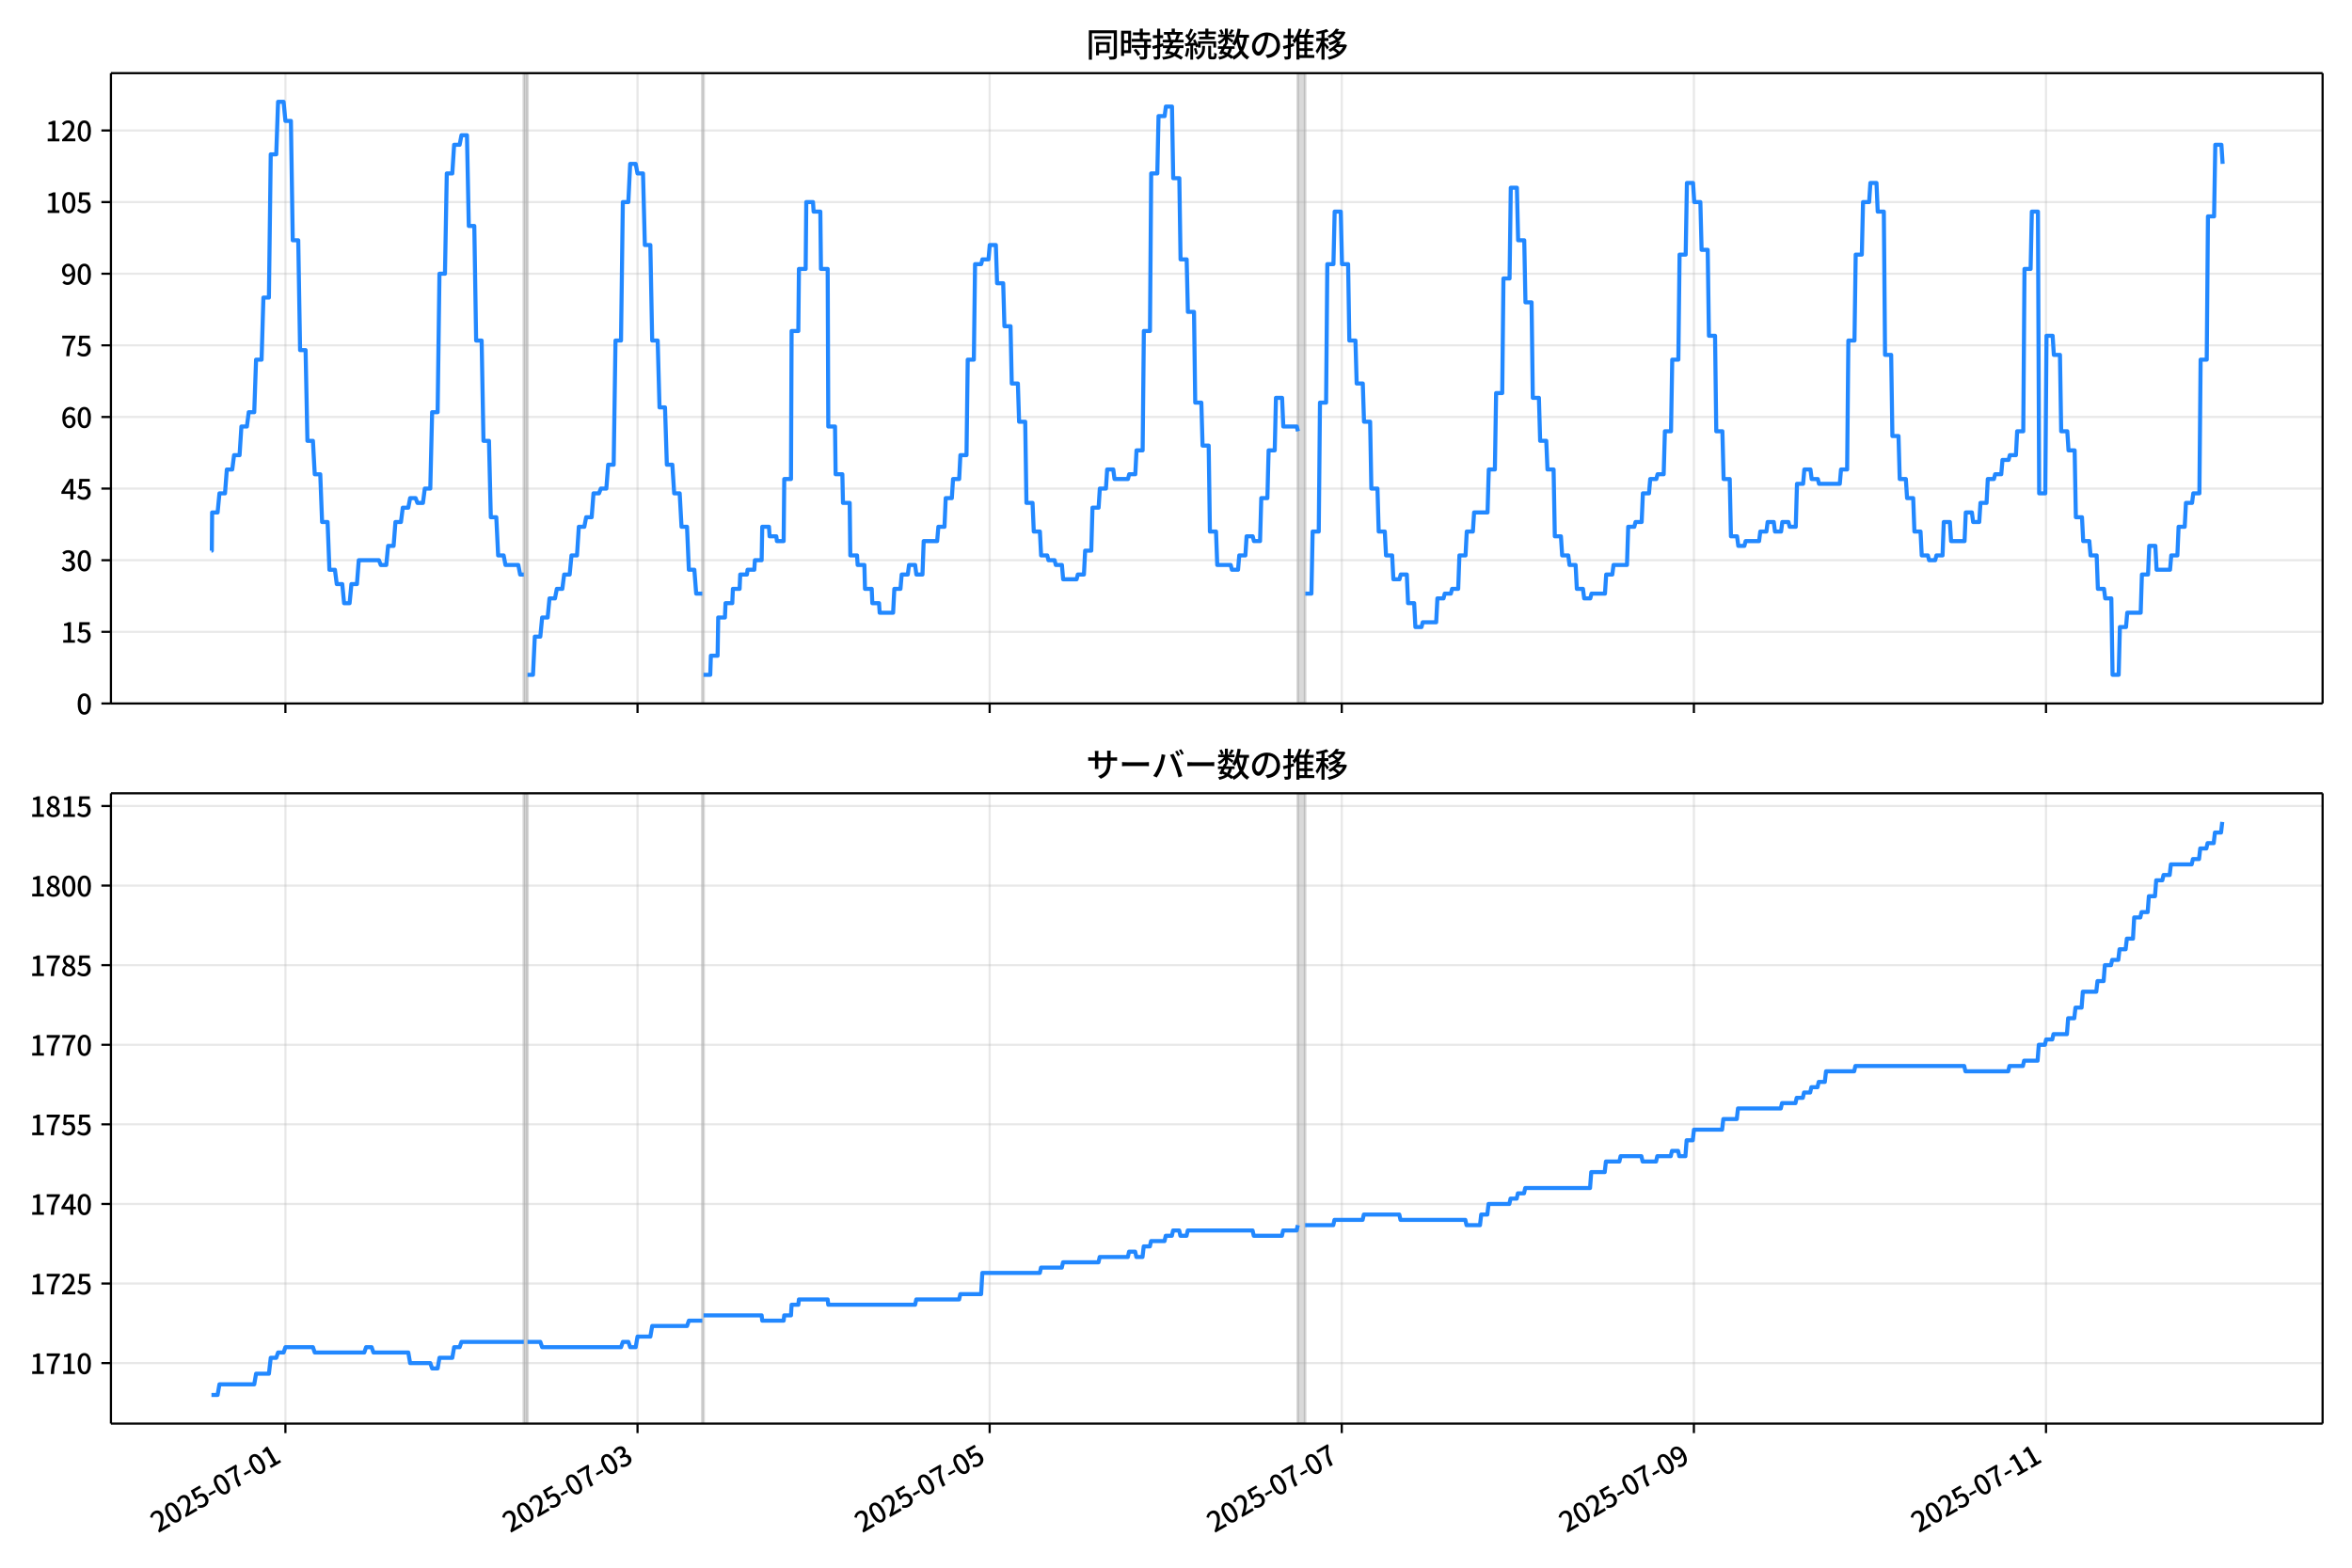 <!DOCTYPE svg  PUBLIC '-//W3C//DTD SVG 1.1//EN'  'http://www.w3.org/Graphics/SVG/1.1/DTD/svg11.dtd'>
<svg version="1.1" viewBox="0 0 864 576" xmlns="http://www.w3.org/2000/svg" xmlns:xlink="http://www.w3.org/1999/xlink">
 <defs>
  <style type="text/css">*{stroke-linejoin: round; stroke-linecap: butt}</style>
 </defs>
 <g id="aa">
  <g id="ab">
   <path d="m0 576h864v-576h-864z" fill="#fff"/>
  </g>
  <g id="ac">
   <g id="ad">
    <path d="m40.75 258.47h812.45v-231.59h-812.45z" fill="#fff"/>
   </g>
   <g id="ae">
    <path d="m192.43 258.47h1.347v-231.59h-1.347z" clip-path="url(#b)" fill="#808080" opacity=".3" stroke="#808080"/>
   </g>
   <g id="af">
    <path d="m258 258.47h.449v-231.59h-.449z" clip-path="url(#b)" fill="#808080" opacity=".3" stroke="#808080"/>
   </g>
   <g id="ag">
    <path d="m476.73 258.47h2.695v-231.59h-2.695z" clip-path="url(#b)" fill="#808080" opacity=".3" stroke="#808080"/>
   </g>
   <g id="ah">
    <g id="ai">
     <g id="aj">
      <path d="m104.85 258.47v-231.59" clip-path="url(#b)" fill="none" stroke="#b0b0b0" stroke-linecap="square" stroke-opacity=".3" stroke-width=".8"/>
     </g>
     <g id="ak">
      <defs>
       <path id="i" d="m0 0v3.5" stroke="#000" stroke-width=".8"/>
      </defs>
      <use x="104.845" y="258.468" stroke="#000000" stroke-width=".8" xlink:href="#i"/>
     </g>
    </g>
    <g id="al">
     <g id="am">
      <path d="m234.2 258.47v-231.59" clip-path="url(#b)" fill="none" stroke="#b0b0b0" stroke-linecap="square" stroke-opacity=".3" stroke-width=".8"/>
     </g>
     <g id="an">
      <use x="234.195" y="258.468" stroke="#000000" stroke-width=".8" xlink:href="#i"/>
     </g>
    </g>
    <g id="ao">
     <g id="ap">
      <path d="m363.55 258.47v-231.59" clip-path="url(#b)" fill="none" stroke="#b0b0b0" stroke-linecap="square" stroke-opacity=".3" stroke-width=".8"/>
     </g>
     <g id="aq">
      <use x="363.545" y="258.468" stroke="#000000" stroke-width=".8" xlink:href="#i"/>
     </g>
    </g>
    <g id="ar">
     <g id="as">
      <path d="m492.9 258.47v-231.59" clip-path="url(#b)" fill="none" stroke="#b0b0b0" stroke-linecap="square" stroke-opacity=".3" stroke-width=".8"/>
     </g>
     <g id="at">
      <use x="492.895" y="258.468" stroke="#000000" stroke-width=".8" xlink:href="#i"/>
     </g>
    </g>
    <g id="au">
     <g id="av">
      <path d="m622.25 258.47v-231.59" clip-path="url(#b)" fill="none" stroke="#b0b0b0" stroke-linecap="square" stroke-opacity=".3" stroke-width=".8"/>
     </g>
     <g id="aw">
      <use x="622.245" y="258.468" stroke="#000000" stroke-width=".8" xlink:href="#i"/>
     </g>
    </g>
    <g id="ax">
     <g id="ay">
      <path d="m751.6 258.47v-231.59" clip-path="url(#b)" fill="none" stroke="#b0b0b0" stroke-linecap="square" stroke-opacity=".3" stroke-width=".8"/>
     </g>
     <g id="az">
      <use x="751.595" y="258.468" stroke="#000000" stroke-width=".8" xlink:href="#i"/>
     </g>
    </g>
   </g>
   <g id="ba">
    <g id="bb">
     <g id="bc">
      <path d="m40.75 258.47h812.45" clip-path="url(#b)" fill="none" stroke="#b0b0b0" stroke-linecap="square" stroke-opacity=".3" stroke-width=".8"/>
     </g>
     <g id="bd">
      <defs>
       <path id="d" d="m0 0h-3.5" stroke="#000" stroke-width=".8"/>
      </defs>
      <use x="40.75" y="258.468" stroke="#000000" stroke-width=".8" xlink:href="#d"/>
     </g>
     <g id="be">
      <!-- 0 -->
      <g transform="translate(28.05 262.45) scale(.1 -.1)">
       <defs>
        <path id="a" transform="scale(.016)" d="m1830-90q-460 0-806 275-346 276-535 823-188 547-188 1366 0 820 188 1357 189 538 535 803 346 266 806 266 461 0 800-269 340-269 528-803 189-534 189-1354 0-819-189-1366-188-547-528-823-339-275-800-275zm0 589q237 0 422 185 186 186 288 599 103 413 103 1091 0 679-103 1082-102 403-288 582-185 180-422 180-236 0-422-180-186-179-292-582-105-403-105-1082 0-678 105-1091 106-413 292-599 186-185 422-185z"/>
       </defs>
       <use xlink:href="#a"/>
      </g>
     </g>
    </g>
    <g id="bf">
     <g id="bg">
      <path d="m40.75 232.15h812.45" clip-path="url(#b)" fill="none" stroke="#b0b0b0" stroke-linecap="square" stroke-opacity=".3" stroke-width=".8"/>
     </g>
     <g id="bh">
      <use x="40.75" y="232.151" stroke="#000000" stroke-width=".8" xlink:href="#d"/>
     </g>
     <g id="bi">
      <!-- 15 -->
      <g transform="translate(22.35 236.14) scale(.1 -.1)">
       <defs>
        <path id="f" transform="scale(.016)" d="m544 0v608h1037v3277h-845v467q333 58 579 147 247 90 451 218h557v-4109h915v-608h-2694z"/>
        <path id="e" transform="scale(.016)" d="m1715-90q-365 0-653 90t-506 237q-217 147-383 307l352 480q134-134 294-246t361-183q202-70 452-70 262 0 473 118 212 119 333 346 122 227 122 541 0 460-247 716-246 256-649 256-224 0-384-64t-365-198l-365 237 141 2240h2387v-627h-1747l-109-1204q154 77 307 118 154 42 340 42 397 0 723-160t518-490q192-329 192-847 0-519-224-887t-586-560q-361-192-777-192z"/>
       </defs>
       <use xlink:href="#f"/>
       <use transform="translate(57)" xlink:href="#e"/>
      </g>
     </g>
    </g>
    <g id="bj">
     <g id="bk">
      <path d="m40.75 205.83h812.45" clip-path="url(#b)" fill="none" stroke="#b0b0b0" stroke-linecap="square" stroke-opacity=".3" stroke-width=".8"/>
     </g>
     <g id="bl">
      <use x="40.75" y="205.834" stroke="#000000" stroke-width=".8" xlink:href="#d"/>
     </g>
     <g id="bm">
      <!-- 30 -->
      <g transform="translate(22.35 209.82) scale(.1 -.1)">
       <defs>
        <path id="q" transform="scale(.016)" d="m1715-90q-371 0-656 90t-503 240q-217 150-377 323l359 474q211-205 479-359 269-153 634-153 269 0 467 92 199 93 311 266t112 423q0 256-125 451t-429 300q-304 106-835 106v551q467 0 732 105 266 106 384 291 119 186 119 423 0 307-192 489-192 183-531 183-269 0-503-119-233-118-438-316l-384 460q282 256 614 413 333 157 737 157 422 0 748-144 327-144 512-413 186-269 186-659 0-403-221-685-221-281-592-422v-26q269-70 490-227t349-400 128-557q0-422-215-726-214-304-573-468-358-163-787-163z"/>
       </defs>
       <use xlink:href="#q"/>
       <use transform="translate(57)" xlink:href="#a"/>
      </g>
     </g>
    </g>
    <g id="bn">
     <g id="bo">
      <path d="m40.75 179.52h812.45" clip-path="url(#b)" fill="none" stroke="#b0b0b0" stroke-linecap="square" stroke-opacity=".3" stroke-width=".8"/>
     </g>
     <g id="bp">
      <use x="40.75" y="179.517" stroke="#000000" stroke-width=".8" xlink:href="#d"/>
     </g>
     <g id="bq">
      <!-- 45 -->
      <g transform="translate(22.35 183.5) scale(.1 -.1)">
       <defs>
        <path id="p" transform="scale(.016)" d="m2170 0v3072q0 192 12 457 13 266 20 458h-26q-90-179-183-365-92-185-195-364l-921-1415h2579v-576h-3328v493l1875 2957h858v-4717h-691z"/>
       </defs>
       <use xlink:href="#p"/>
       <use transform="translate(57)" xlink:href="#e"/>
      </g>
     </g>
    </g>
    <g id="br">
     <g id="bs">
      <path d="m40.75 153.2h812.45" clip-path="url(#b)" fill="none" stroke="#b0b0b0" stroke-linecap="square" stroke-opacity=".3" stroke-width=".8"/>
     </g>
     <g id="bt">
      <use x="40.75" y="153.201" stroke="#000000" stroke-width=".8" xlink:href="#d"/>
     </g>
     <g id="bu">
      <!-- 60 -->
      <g transform="translate(22.35 157.19) scale(.1 -.1)">
       <defs>
        <path id="x" transform="scale(.016)" d="m1971-90q-339 0-634 144-294 144-518 435-224 292-352 733-128 442-128 1044 0 678 147 1161 148 483 397 784 250 301 570 445t665 144q397 0 688-147 292-147 490-359l-403-448q-128 154-327 253-198 99-409 99-307 0-567-182-259-182-413-605-153-422-153-1145 0-608 115-1002t326-589q212-195 493-195 212 0 375 121 163 122 259 343t96 522q0 300-90 511-89 212-259 320-169 109-419 109-211 0-451-134t-458-461l-25 538q134 192 313 323t374 201q196 71 375 71 397 0 694-163 298-163 467-490 170-326 170-825 0-468-195-817-195-348-512-544-317-195-701-195z"/>
       </defs>
       <use xlink:href="#x"/>
       <use transform="translate(57)" xlink:href="#a"/>
      </g>
     </g>
    </g>
    <g id="bv">
     <g id="bw">
      <path d="m40.75 126.88h812.45" clip-path="url(#b)" fill="none" stroke="#b0b0b0" stroke-linecap="square" stroke-opacity=".3" stroke-width=".8"/>
     </g>
     <g id="bx">
      <use x="40.75" y="126.884" stroke="#000000" stroke-width=".8" xlink:href="#d"/>
     </g>
     <g id="by">
      <!-- 75 -->
      <g transform="translate(22.35 130.87) scale(.1 -.1)">
       <defs>
        <path id="g" transform="scale(.016)" d="m1235 0q32 646 109 1187t224 1024 384 941 576 938h-2208v627h3027v-455q-409-512-665-989-256-476-397-969t-205-1053-90-1251h-755z"/>
       </defs>
       <use xlink:href="#g"/>
       <use transform="translate(57)" xlink:href="#e"/>
      </g>
     </g>
    </g>
    <g id="bz">
     <g id="ca">
      <path d="m40.75 100.57h812.45" clip-path="url(#b)" fill="none" stroke="#b0b0b0" stroke-linecap="square" stroke-opacity=".3" stroke-width=".8"/>
     </g>
     <g id="cb">
      <use x="40.75" y="100.567" stroke="#000000" stroke-width=".8" xlink:href="#d"/>
     </g>
     <g id="cc">
      <!-- 90 -->
      <g transform="translate(22.35 104.55) scale(.1 -.1)">
       <defs>
        <path id="o" transform="scale(.016)" d="m1562-90q-410 0-708 150-297 151-502 356l403 461q141-160 346-256t422-96q224 0 425 102 202 103 352 333 151 230 237 614 87 384 87 941 0 589-115 970t-323 563-496 182q-205 0-372-118-166-118-262-336t-96-525q0-301 86-512 87-211 259-323 173-112 417-112 224 0 460 141 237 141 448 461l32-544q-134-180-313-314t-371-208-384-74q-391 0-689 166-297 167-467 496-169 330-169 823 0 467 195 816t515 541 698 192q339 0 636-138 298-137 519-419 221-281 349-710t128-1018q0-691-141-1187t-391-807q-249-310-563-461-313-150-652-150z"/>
       </defs>
       <use xlink:href="#o"/>
       <use transform="translate(57)" xlink:href="#a"/>
      </g>
     </g>
    </g>
    <g id="cd">
     <g id="ce">
      <path d="m40.75 74.25h812.45" clip-path="url(#b)" fill="none" stroke="#b0b0b0" stroke-linecap="square" stroke-opacity=".3" stroke-width=".8"/>
     </g>
     <g id="cf">
      <use x="40.75" y="74.25" stroke="#000000" stroke-width=".8" xlink:href="#d"/>
     </g>
     <g id="cg">
      <!-- 105 -->
      <g transform="translate(16.65 78.235) scale(.1 -.1)">
       <use xlink:href="#f"/>
       <use transform="translate(57)" xlink:href="#a"/>
       <use transform="translate(114)" xlink:href="#e"/>
      </g>
     </g>
    </g>
    <g id="ch">
     <g id="ci">
      <path d="m40.75 47.933h812.45" clip-path="url(#b)" fill="none" stroke="#b0b0b0" stroke-linecap="square" stroke-opacity=".3" stroke-width=".8"/>
     </g>
     <g id="cj">
      <use x="40.75" y="47.933" stroke="#000000" stroke-width=".8" xlink:href="#d"/>
     </g>
     <g id="ck">
      <!-- 120 -->
      <g transform="translate(16.65 51.919) scale(.1 -.1)">
       <defs>
        <path id="h" transform="scale(.016)" d="m282 0v429q697 621 1164 1136 468 515 701 956 234 442 234 826 0 256-87 451-86 196-262 301-176 106-445 106-275 0-506-151-230-150-422-368l-416 410q301 333 637 518 336 186 803 186 429 0 749-176t496-493 176-745q0-455-224-919t-615-935q-390-470-889-950 186 20 394 36t374 16h1184v-634h-3046z"/>
       </defs>
       <use xlink:href="#f"/>
       <use transform="translate(57)" xlink:href="#h"/>
       <use transform="translate(114)" xlink:href="#a"/>
      </g>
     </g>
    </g>
   </g>
   <g id="cl">
    <path d="m77.68 202.33h.128l.113-14.036h2.013l.676-7.018h2.041l.675-8.772h1.982l.674-5.263h2.021l.674-10.527h2.021l.674-5.263h2.021l.674-19.299h2.021l.674-22.808h2.021l.674-52.634h2.021l.674-19.299h2.021l.674 7.018h2.021l.674 43.861h2.021l.674 40.352h2.021l.674 33.335h2.021l.674 12.281h2.021l.674 17.545h2.021l.674 17.545h2.021l.674 5.263h2.021l.674 7.018h2.021l.674-7.018h2.021l.674-8.772h7.411l.674 1.754h2.021l.674-7.018h2.021l.674-8.772h2.021l.674-5.263h2.021l.674-3.509h2.021l.674 1.754h2.021l.674-5.263h2.021l.674-28.071h2.021l.674-50.879h2.021l.674-36.844h2.021l.674-10.527h2.021l.674-3.509h2.021l.674 33.335h2.021l.674 42.107h2.021l.674 36.844h2.021l.674 28.071h2.021l.674 14.036h2.021l.674 3.509h4.716l.674 3.509h1.347m1.347 36.844h2.021l.674-14.036h2.021l.674-7.018h2.021l.674-7.018h2.021l.674-3.509h2.021l.674-5.263h2.021l.674-7.018h2.021l.674-10.527h2.021l.674-3.509h2.021l.674-8.772h2.021l.674-1.754h2.021l.674-8.772h2.021l.674-45.616h2.021l.674-50.879h2.021l.674-14.036h2.021l.674 3.509h2.021l.674 26.317h2.021l.674 35.089h2.021l.674 24.562h2.021l.674 21.053h2.021l.674 10.527h2.021l.674 12.281h2.021l.674 15.79h2.021l.674 8.772h2.246m.449 29.826h2.47l.225-7.018h2.47l.225-14.036h2.47l.225-5.263h2.47l.225-5.263h2.47l.225-5.263h2.47l.225-1.754h2.47l.225-3.509h2.47l.225-12.281h2.47l.225 3.509h2.47l.225 1.754h2.47l.225-22.808h2.47l.225-54.388h2.47l.225-22.808h2.47l.225-24.562h2.47l.225 3.509h2.47l.225 21.053h2.47l.225 57.897h2.47l.225 17.545h2.47l.225 10.527h2.47l.225 19.299h2.47l.225 3.509h2.47l.225 8.772h2.47l.225 5.263h2.47l.225 3.509h4.941l.449-8.772h2.246l.449-5.263h2.246l.449-3.509h2.246l.449 3.509h2.246l.449-12.281h4.941l.449-5.263h2.246l.449-10.527h2.246l.449-7.018h2.246l.449-8.772h2.246l.449-35.089h2.246l.449-35.089h2.246l.449-1.754h2.246l.449-5.263h2.246l.449 14.036h2.246l.449 15.79h2.246l.449 21.053h2.246l.449 14.036h2.246l.449 29.826h2.246l.449 10.527h2.246l.449 8.772h2.246l.449 1.754h2.246l.449 1.754h2.246l.449 5.263h4.941l.449-1.754h2.246l.449-8.772h2.246l.449-15.79h2.246l.449-7.018h2.246l.449-7.018h2.246l.449 3.509h4.941l.449-1.754h2.246l.449-8.772h2.246l.449-43.861h2.246l.449-57.897h2.246l.449-21.053h2.246l.449-3.509h2.246l.449 26.317h2.246l.449 29.826h2.246l.449 19.299h2.246l.449 33.335h2.246l.449 15.79h2.246l.449 31.58h2.246l.449 12.281h4.941l.449 1.754h2.246l.449-5.263h2.246l.449-7.018h2.246l.449 1.754h2.246l.449-15.79h2.246l.449-17.545h2.246l.449-19.299h2.246l.449 10.527h4.941l.449 1.754m2.695 59.651h2.246l.449-22.808h2.246l.449-47.37h2.246l.449-50.879h2.246l.449-19.299h2.246l.449 19.299h2.246l.449 28.071h2.246l.449 15.79h2.246l.449 14.036h2.246l.449 24.562h2.246l.449 15.79h2.246l.449 8.772h2.246l.449 8.772h2.246l.449-1.754h2.246l.449 10.527h2.246l.449 8.772h2.246l.449-1.754h4.941l.449-8.772h2.246l.449-1.754h2.246l.449-1.754h2.246l.449-12.281h2.246l.449-8.772h2.246l.449-7.018h4.941l.449-15.79h2.246l.449-28.071h2.246l.449-42.107h2.246l.449-33.335h2.246l.449 19.299h2.246l.449 22.808h2.246l.449 35.089h2.246l.449 15.79h2.246l.449 10.527h2.246l.449 24.562h2.246l.449 7.018h2.246l.449 3.509h2.246l.449 8.772h2.246l.449 3.509h2.246l.449-1.754h4.941l.449-7.018h2.246l.449-3.509h4.941l.449-14.036h2.246l.449-1.754h2.246l.449-10.527h2.246l.449-5.263h2.246l.449-1.754h2.246l.449-15.79h2.246l.449-26.317h2.246l.449-38.598h2.246l.449-26.317h2.246l.449 7.018h2.246l.449 17.545h2.246l.449 31.58h2.246l.449 35.089h2.246l.449 17.545h2.246l.449 21.053h2.246l.449 3.509h2.246l.449-1.754h4.941l.449-3.509h2.246l.449-3.509h2.246l.449 3.509h2.246l.449-3.509h2.246l.449 1.754h2.246l.449-15.79h2.246l.449-5.263h2.246l.449 3.509h2.246l.449 1.754h7.635l.449-5.263h2.246l.449-47.37h2.246l.449-31.58h2.246l.449-19.299h2.246l.449-7.018h2.246l.449 10.527h2.246l.449 52.634h2.246l.449 29.826h2.246l.449 15.79h2.246l.449 7.018h2.246l.449 12.281h2.246l.449 8.772h2.246l.449 1.754h2.246l.449-1.754h2.246l.449-12.281h2.246l.449 7.018h4.941l.449-10.527h2.246l.449 3.509h2.246l.449-7.018h2.246l.449-8.772h2.246l.449-1.754h2.246l.449-5.263h2.246l.449-1.754h2.246l.449-8.772h2.246l.449-59.651h2.246l.449-21.053h2.246l.449 103.51h2.246l.449-57.897h2.246l.449 7.018h2.246l.449 28.071h2.246l.449 7.018h2.246l.449 24.562h2.246l.449 8.772h2.246l.449 5.263h2.246l.449 12.281h2.246l.449 3.509h2.246l.449 28.071h2.246l.449-17.545h2.246l.449-5.263h4.941l.449-14.036h2.246l.449-10.527h2.246l.449 8.772h4.941l.449-5.263h2.246l.449-10.527h2.246l.449-8.772h2.246l.449-3.509h2.246l.449-49.125h2.246l.449-52.634h2.246l.449-26.317h2.246l.449 7.018v0" clip-path="url(#b)" fill="none" stroke="#28f" stroke-linecap="square" stroke-width="1.5"/>
   </g>
   <g id="cm">
    <path d="m40.75 258.47v-231.59" fill="none" stroke="#000" stroke-linecap="square" stroke-width=".8"/>
   </g>
   <g id="cn">
    <path d="m853.2 258.47v-231.59" fill="none" stroke="#000" stroke-linecap="square" stroke-width=".8"/>
   </g>
   <g id="co">
    <path d="m40.75 258.47h812.45" fill="none" stroke="#000" stroke-linecap="square" stroke-width=".8"/>
   </g>
   <g id="cp">
    <path d="m40.75 26.88h812.45" fill="none" stroke="#000" stroke-linecap="square" stroke-width=".8"/>
   </g>
   <g id="cq">
    <!-- 同時接続数の推移 -->
    <g transform="translate(398.98 20.88) scale(.12 -.12)">
     <defs>
      <path id="w" transform="scale(.016)" d="m1587 3936h3232v-518h-3232v518zm320-1114h557v-2534h-557v2534zm301 0h2291v-2086h-2291v512h1734v1069h-1734v505zm-1683 2260h5113v-570h-4524v-5056h-589v5626zm4768 0h595v-4896q0-250-67-397t-227-218q-160-77-426-96t-675-19q-13 83-45 192t-77 218q-45 108-89 185 281-13 527-13 247 0 330 0 83 7 118 42 36 35 36 112v4890z"/>
      <path id="u" transform="scale(.016)" d="m2714 4672h3238v-525h-3238v525zm-244-1235h3712v-538h-3712v538zm20-1184h3635v-531h-3635v531zm1523 3155h595v-2310h-595v2310zm832-2451h589v-2823q0-230-61-364-61-135-227-199-167-70-423-86t-633-16q-20 121-78 285-57 163-121 284 275-6 509-9t310-3q77 6 106 28 29 23 29 93v2810zm-2023-1677 487 282q153-160 313-352t294-381q135-189 206-343l-519-313q-64 153-189 348-124 196-278 394-154 199-314 365zm-2086 3718h1619v-4281h-1619v544h1056v3187h-1056v550zm32-1843h1293v-537h-1293v537zm-320 1843h563v-4832h-563v4832z"/>
      <path id="v" transform="scale(.016)" d="m3866 5408h614v-870h-614v870zm-1479-653h3597v-518h-3597v518zm-230-1485h4e3v-518h-4e3v518zm825 922 519 102q64-160 121-342 58-182 96-352 39-170 45-304l-544-128q-6 134-42 313-35 180-83 365-48 186-112 346zm1856 109 589-71q-96-275-202-557-105-281-195-486l-518 77q58 147 122 329 64 183 118 372t86 336zm-2643-2106h3943v-518h-3943v518zm1408 685 602-115q-167-371-362-784t-390-797-362-685l-525 179q160 288 346 666t368 784 323 752zm-659-2157 358 403q352-102 733-240 381-137 752-304 371-166 697-336 327-169 558-329l-384-461q-218 160-532 336-313 176-685 345-371 170-755 323-384 154-742 263zm1894 1114 583-71q-122-550-353-944-230-393-604-662t-922-435q-547-167-1296-269-25 128-93 269-67 141-137 230 678 64 1168 192t819 349q330 221 531 550 202 330 304 791zm-4684 217q396 90 953 240 557 151 1120 311l77-544q-525-154-1053-311-528-156-963-284l-134 588zm121 2093h1965v-563h-1965v563zm819 1248h576v-5229q0-236-51-374t-192-208q-141-77-355-99-214-23-541-16-13 115-64 288t-109 294q205-6 381-6t234 0q64 0 92 28 29 29 29 93v5229z"/>
      <path id="t" transform="scale(.016)" d="m4058 5408h595v-1798h-595v1798zm-1415-563h3443v-499h-3443v499zm231-992h3008v-499h-3008v499zm-224-877h3475v-1203h-531v729h-2432v-729h-512v1203zm1964-877h551v-1881q0-122 22-157 23-35 106-35 25 0 92 0 68 0 135 0t99 0q51 0 83 54t45 224 19 515q90-70 234-131t259-93q-19-429-83-662-64-234-183-326-118-93-316-93-39 0-103 0t-134 0-138 0q-67 0-99 0-237 0-365 64t-176 218q-48 153-48 422v1881zm-1164-6h550v-455q0-243-48-528-48-284-186-579-137-294-409-572-272-279-727-503-70 90-192 208-121 118-230 195 416 205 665 438 250 234 371 474 122 240 164 467 42 228 42 413v442zm-2240 3309 524-192q-121-244-259-503-137-259-275-496t-259-416l-410 173q122 186 246 438 125 253 240 515 116 263 193 481zm716-743 500-230q-224-359-496-756-272-396-548-764-275-368-518-650l-358 205q179 211 377 483 199 272 387 569 189 298 358 592 170 295 298 551zm-1721-665 307 403q166-154 339-340 173-185 320-364t224-327l-326-460q-77 160-218 348-141 189-314 384-172 196-332 356zm1485-832 435 179q128-211 249-458 122-246 215-474 93-227 137-412l-473-211q-32 185-119 422-86 237-201 486-115 250-243 468zm-1530-583q422 26 998 54 576 29 1184 68l7-499q-570-45-1127-84-556-38-992-70l-70 531zm1702-992 436 135q121-276 214-596t118-556l-454-148q-26 237-112 563-86 327-202 602zm-1363 109 499-83q-57-455-163-897-105-441-253-748-51 32-134 73-83 42-170 83-86 42-144 62 148 294 234 697t131 813zm691 627h525v-2861h-525v2861z"/>
      <path id="m" transform="scale(.016)" d="m224 2022h3187v-499h-3187v499zm51 2247h3111v-487h-3111v487zm1127-1735 563-121q-154-320-333-672t-352-679q-173-326-326-582l-532 173q148 243 324 566t345 669q170 346 311 646zm934-832 563-64q-89-480-262-838t-461-614-701-432-976-298q-25 128-99 269t-157 237q659 102 1085 303 426 202 666 554t342 883zm422 3597 519-211q-147-218-298-436-150-217-278-377l-403 186q121 173 252 413 132 240 208 425zm-1203 109h563v-2957h-563v2957zm-1075-320 448 186q134-192 246-420 112-227 157-393l-467-211q-38 172-147 406t-237 432zm1094-1050 397-236q-160-263-400-529-240-265-519-489-278-224-553-378-51 103-141 237-89 135-179 218 269 109 534 294 266 186 493 416 228 231 368 467zm487-204q83-45 246-145 163-99 352-211t346-211 221-150l-327-423q-83 77-230 198-147 122-317 253-170 132-327 250-156 119-259 189l295 250zm1798 396h2311v-556h-2311v556zm115 1178 615-90q-103-640-263-1235t-384-1101q-224-505-512-889-44 57-134 134t-186 157-166 125q275 339 473 796 199 458 340 995 141 538 217 1108zm1223-1510 614-58q-147-1101-445-1940-297-838-813-1443-515-604-1321-1014-26 71-90 177-64 105-134 208-70 102-128 159 742 346 1212 880 471 535 730 1290 260 755 375 1741zm-1005-135q134-851 387-1597 253-745 659-1305 407-560 1002-874-70-57-154-150-83-93-154-189-70-96-121-179-633 371-1056 988-422 618-688 1434-265 816-425 1783l550 89zm-3309-3065 327 416q377-148 754-330 378-182 701-378 324-195 548-368l-416-435q-211 179-519 378-307 198-666 383-358 186-729 334z"/>
      <path id="s" transform="scale(.016)" d="m3686 4378q-64-493-163-1041-99-547-265-1084-192-653-432-1104t-522-688-595-237q-320 0-596 221-275 221-448 621-172 400-172 931 0 537 220 1017 221 480 611 851 391 372 909 583 519 211 1121 211 576 0 1040-186 464-185 793-515 330-329 502-771 173-441 173-941 0-672-278-1194-278-521-816-851-538-329-1318-444l-378 601q166 20 307 42t263 48q307 70 585 217 279 148 496 375 218 227 342 534 125 308 125 692t-122 713q-121 330-358 573-236 243-582 380-346 138-781 138-525 0-935-186-409-185-694-489-284-304-432-656-147-352-147-678 0-365 89-605 90-240 224-355 135-115 276-115t288 144 297 457q151 314 298 800 147 461 246 982 100 522 145 1021l684-12z"/>
      <path id="n" transform="scale(.016)" d="m2995 2925h2893v-519h-2893v519zm0-1280h2893v-519h-2893v519zm-64-1299h3232v-557h-3232v557zm1312 3577h563v-3763h-563v3763zm429 1466 634-141q-154-390-340-794-185-403-339-684l-512 140q103 199 208 458 106 259 195 528 90 269 154 493zm-1472 25 582-147q-153-518-371-1018-217-499-483-931t-573-758q-38 64-109 160-70 96-147 198-77 103-141 160 416 416 733 1034t509 1302zm128-1203h2720v-537h-2720v-4205h-582v4422l313 320h269zm-3174-2157q396 90 953 240 557 151 1120 311l77-544q-525-154-1053-311-528-156-963-284l-134 588zm121 2093h1965v-563h-1965v563zm819 1248h576v-5229q0-236-51-374t-192-208q-141-77-355-99-214-23-541-16-13 115-64 288t-109 294q205-6 381-6t234 0q64 0 92 28 29 29 29 93v5229z"/>
      <path id="l" transform="scale(.016)" d="m4051 5402 595-109q-281-493-729-941t-1107-806q-39 64-106 144t-141 153q-73 74-137 119 608 288 1011 678t614 762zm-77-557h1511v-493h-1863l352 493zm1293 0h109l109 25 384-179q-192-505-496-905t-695-701q-390-301-845-519-454-217-947-358-44 109-137 253t-176 227q448 109 867 294 419 186 777 445 359 259 631 592t419 730v96zm-1990-954 377 307q167-96 336-218 170-121 320-249 151-128 247-237l-397-332q-90 108-237 236t-317 259q-169 132-329 234zm1107-934 595-109q-307-538-803-1031-496-492-1232-876-38 64-102 144t-138 156q-74 77-138 116 455 217 807 483t604 554q253 288 407 563zm-90-589h1460v-506h-1818l358 506zm1268 0h121l109 26 384-167q-192-614-531-1075t-787-794q-448-332-983-553-534-221-1129-355-45 115-132 269-86 153-176 249 551 96 1043 285 493 189 903 473 410 285 714 669t464 883v90zm-2132-1056 410 339q186-102 384-237 198-134 371-275t282-269l-435-371q-103 128-270 272-166 144-361 288t-381 253zm-2150 3533h589v-5376h-589v5376zm-992-1242h2336v-569h-2336v569zm1024-224 365-160q-96-339-231-707-134-368-291-727-157-358-336-672-179-313-365-537-44 128-134 291t-160 272q173 192 339 457 167 266 323 570 157 304 282 618t208 595zm941 1946 416-467q-314-122-695-221-380-99-784-173-403-74-780-131-20 102-71 236-51 135-102 231 358 58 732 138 375 80 711 179t573 208zm-397-2579q58-45 179-170 122-125 266-266 144-140 259-265t160-183l-352-473q-58 102-157 255-99 154-218 317-118 164-227 311-108 147-185 237l275 237z"/>
     </defs>
     <use xlink:href="#w"/>
     <use transform="translate(100)" xlink:href="#u"/>
     <use transform="translate(200)" xlink:href="#v"/>
     <use transform="translate(300)" xlink:href="#t"/>
     <use transform="translate(400)" xlink:href="#m"/>
     <use transform="translate(500)" xlink:href="#s"/>
     <use transform="translate(600)" xlink:href="#n"/>
     <use transform="translate(700)" xlink:href="#l"/>
    </g>
   </g>
  </g>
  <g id="cr">
   <g id="cs">
    <path d="m40.75 523.06h812.45v-231.59h-812.45z" fill="#fff"/>
   </g>
   <g id="ct">
    <path d="m192.43 523.06h1.347v-231.59h-1.347z" clip-path="url(#c)" fill="#808080" opacity=".3" stroke="#808080"/>
   </g>
   <g id="cu">
    <path d="m258 523.06h.449v-231.59h-.449z" clip-path="url(#c)" fill="#808080" opacity=".3" stroke="#808080"/>
   </g>
   <g id="cv">
    <path d="m476.73 523.06h2.695v-231.59h-2.695z" clip-path="url(#c)" fill="#808080" opacity=".3" stroke="#808080"/>
   </g>
   <g id="cw">
    <g id="cx">
     <g id="cy">
      <path d="m104.85 523.06v-231.59" clip-path="url(#c)" fill="none" stroke="#b0b0b0" stroke-linecap="square" stroke-opacity=".3" stroke-width=".8"/>
     </g>
     <g id="cz">
      <use x="104.845" y="523.055" stroke="#000000" stroke-width=".8" xlink:href="#i"/>
     </g>
     <g id="da">
      <!-- 2025-07-01 -->
      <g transform="translate(58.056 563.33) rotate(-30) scale(.1 -.1)">
       <defs>
        <path id="j" transform="scale(.016)" d="m301 1536v544h1689v-544h-1689z"/>
       </defs>
       <use xlink:href="#h"/>
       <use transform="translate(57)" xlink:href="#a"/>
       <use transform="translate(114)" xlink:href="#h"/>
       <use transform="translate(171)" xlink:href="#e"/>
       <use transform="translate(228)" xlink:href="#j"/>
       <use transform="translate(263.7)" xlink:href="#a"/>
       <use transform="translate(320.7)" xlink:href="#g"/>
       <use transform="translate(377.7)" xlink:href="#j"/>
       <use transform="translate(413.4)" xlink:href="#a"/>
       <use transform="translate(470.4)" xlink:href="#f"/>
      </g>
     </g>
    </g>
    <g id="db">
     <g id="dc">
      <path d="m234.2 523.06v-231.59" clip-path="url(#c)" fill="none" stroke="#b0b0b0" stroke-linecap="square" stroke-opacity=".3" stroke-width=".8"/>
     </g>
     <g id="dd">
      <use x="234.195" y="523.055" stroke="#000000" stroke-width=".8" xlink:href="#i"/>
     </g>
     <g id="de">
      <!-- 2025-07-03 -->
      <g transform="translate(187.41 563.33) rotate(-30) scale(.1 -.1)">
       <use xlink:href="#h"/>
       <use transform="translate(57)" xlink:href="#a"/>
       <use transform="translate(114)" xlink:href="#h"/>
       <use transform="translate(171)" xlink:href="#e"/>
       <use transform="translate(228)" xlink:href="#j"/>
       <use transform="translate(263.7)" xlink:href="#a"/>
       <use transform="translate(320.7)" xlink:href="#g"/>
       <use transform="translate(377.7)" xlink:href="#j"/>
       <use transform="translate(413.4)" xlink:href="#a"/>
       <use transform="translate(470.4)" xlink:href="#q"/>
      </g>
     </g>
    </g>
    <g id="df">
     <g id="dg">
      <path d="m363.55 523.06v-231.59" clip-path="url(#c)" fill="none" stroke="#b0b0b0" stroke-linecap="square" stroke-opacity=".3" stroke-width=".8"/>
     </g>
     <g id="dh">
      <use x="363.545" y="523.055" stroke="#000000" stroke-width=".8" xlink:href="#i"/>
     </g>
     <g id="di">
      <!-- 2025-07-05 -->
      <g transform="translate(316.76 563.33) rotate(-30) scale(.1 -.1)">
       <use xlink:href="#h"/>
       <use transform="translate(57)" xlink:href="#a"/>
       <use transform="translate(114)" xlink:href="#h"/>
       <use transform="translate(171)" xlink:href="#e"/>
       <use transform="translate(228)" xlink:href="#j"/>
       <use transform="translate(263.7)" xlink:href="#a"/>
       <use transform="translate(320.7)" xlink:href="#g"/>
       <use transform="translate(377.7)" xlink:href="#j"/>
       <use transform="translate(413.4)" xlink:href="#a"/>
       <use transform="translate(470.4)" xlink:href="#e"/>
      </g>
     </g>
    </g>
    <g id="dj">
     <g id="dk">
      <path d="m492.9 523.06v-231.59" clip-path="url(#c)" fill="none" stroke="#b0b0b0" stroke-linecap="square" stroke-opacity=".3" stroke-width=".8"/>
     </g>
     <g id="dl">
      <use x="492.895" y="523.055" stroke="#000000" stroke-width=".8" xlink:href="#i"/>
     </g>
     <g id="dm">
      <!-- 2025-07-07 -->
      <g transform="translate(446.11 563.33) rotate(-30) scale(.1 -.1)">
       <use xlink:href="#h"/>
       <use transform="translate(57)" xlink:href="#a"/>
       <use transform="translate(114)" xlink:href="#h"/>
       <use transform="translate(171)" xlink:href="#e"/>
       <use transform="translate(228)" xlink:href="#j"/>
       <use transform="translate(263.7)" xlink:href="#a"/>
       <use transform="translate(320.7)" xlink:href="#g"/>
       <use transform="translate(377.7)" xlink:href="#j"/>
       <use transform="translate(413.4)" xlink:href="#a"/>
       <use transform="translate(470.4)" xlink:href="#g"/>
      </g>
     </g>
    </g>
    <g id="dn">
     <g id="do">
      <path d="m622.25 523.06v-231.59" clip-path="url(#c)" fill="none" stroke="#b0b0b0" stroke-linecap="square" stroke-opacity=".3" stroke-width=".8"/>
     </g>
     <g id="dp">
      <use x="622.245" y="523.055" stroke="#000000" stroke-width=".8" xlink:href="#i"/>
     </g>
     <g id="dq">
      <!-- 2025-07-09 -->
      <g transform="translate(575.46 563.33) rotate(-30) scale(.1 -.1)">
       <use xlink:href="#h"/>
       <use transform="translate(57)" xlink:href="#a"/>
       <use transform="translate(114)" xlink:href="#h"/>
       <use transform="translate(171)" xlink:href="#e"/>
       <use transform="translate(228)" xlink:href="#j"/>
       <use transform="translate(263.7)" xlink:href="#a"/>
       <use transform="translate(320.7)" xlink:href="#g"/>
       <use transform="translate(377.7)" xlink:href="#j"/>
       <use transform="translate(413.4)" xlink:href="#a"/>
       <use transform="translate(470.4)" xlink:href="#o"/>
      </g>
     </g>
    </g>
    <g id="dr">
     <g id="ds">
      <path d="m751.6 523.06v-231.59" clip-path="url(#c)" fill="none" stroke="#b0b0b0" stroke-linecap="square" stroke-opacity=".3" stroke-width=".8"/>
     </g>
     <g id="dt">
      <use x="751.595" y="523.055" stroke="#000000" stroke-width=".8" xlink:href="#i"/>
     </g>
     <g id="du">
      <!-- 2025-07-11 -->
      <g transform="translate(704.81 563.33) rotate(-30) scale(.1 -.1)">
       <use xlink:href="#h"/>
       <use transform="translate(57)" xlink:href="#a"/>
       <use transform="translate(114)" xlink:href="#h"/>
       <use transform="translate(171)" xlink:href="#e"/>
       <use transform="translate(228)" xlink:href="#j"/>
       <use transform="translate(263.7)" xlink:href="#a"/>
       <use transform="translate(320.7)" xlink:href="#g"/>
       <use transform="translate(377.7)" xlink:href="#j"/>
       <use transform="translate(413.4)" xlink:href="#f"/>
       <use transform="translate(470.4)" xlink:href="#f"/>
      </g>
     </g>
    </g>
   </g>
   <g id="dv">
    <g id="dw">
     <g id="dx">
      <path d="m40.75 500.83h812.45" clip-path="url(#c)" fill="none" stroke="#b0b0b0" stroke-linecap="square" stroke-opacity=".3" stroke-width=".8"/>
     </g>
     <g id="dy">
      <use x="40.75" y="500.832" stroke="#000000" stroke-width=".8" xlink:href="#d"/>
     </g>
     <g id="dz">
      <!-- 1710 -->
      <g transform="translate(10.95 504.82) scale(.1 -.1)">
       <use xlink:href="#f"/>
       <use transform="translate(57)" xlink:href="#g"/>
       <use transform="translate(114)" xlink:href="#f"/>
       <use transform="translate(171)" xlink:href="#a"/>
      </g>
     </g>
    </g>
    <g id="ea">
     <g id="eb">
      <path d="m40.75 471.59h812.45" clip-path="url(#c)" fill="none" stroke="#b0b0b0" stroke-linecap="square" stroke-opacity=".3" stroke-width=".8"/>
     </g>
     <g id="ec">
      <use x="40.75" y="471.592" stroke="#000000" stroke-width=".8" xlink:href="#d"/>
     </g>
     <g id="ed">
      <!-- 1725 -->
      <g transform="translate(10.95 475.58) scale(.1 -.1)">
       <use xlink:href="#f"/>
       <use transform="translate(57)" xlink:href="#g"/>
       <use transform="translate(114)" xlink:href="#h"/>
       <use transform="translate(171)" xlink:href="#e"/>
      </g>
     </g>
    </g>
    <g id="ee">
     <g id="ef">
      <path d="m40.75 442.35h812.45" clip-path="url(#c)" fill="none" stroke="#b0b0b0" stroke-linecap="square" stroke-opacity=".3" stroke-width=".8"/>
     </g>
     <g id="eg">
      <use x="40.75" y="442.351" stroke="#000000" stroke-width=".8" xlink:href="#d"/>
     </g>
     <g id="eh">
      <!-- 1740 -->
      <g transform="translate(10.95 446.34) scale(.1 -.1)">
       <use xlink:href="#f"/>
       <use transform="translate(57)" xlink:href="#g"/>
       <use transform="translate(114)" xlink:href="#p"/>
       <use transform="translate(171)" xlink:href="#a"/>
      </g>
     </g>
    </g>
    <g id="ei">
     <g id="ej">
      <path d="m40.75 413.11h812.45" clip-path="url(#c)" fill="none" stroke="#b0b0b0" stroke-linecap="square" stroke-opacity=".3" stroke-width=".8"/>
     </g>
     <g id="ek">
      <use x="40.75" y="413.11" stroke="#000000" stroke-width=".8" xlink:href="#d"/>
     </g>
     <g id="el">
      <!-- 1755 -->
      <g transform="translate(10.95 417.09) scale(.1 -.1)">
       <use xlink:href="#f"/>
       <use transform="translate(57)" xlink:href="#g"/>
       <use transform="translate(114)" xlink:href="#e"/>
       <use transform="translate(171)" xlink:href="#e"/>
      </g>
     </g>
    </g>
    <g id="em">
     <g id="en">
      <path d="m40.75 383.87h812.45" clip-path="url(#c)" fill="none" stroke="#b0b0b0" stroke-linecap="square" stroke-opacity=".3" stroke-width=".8"/>
     </g>
     <g id="eo">
      <use x="40.75" y="383.869" stroke="#000000" stroke-width=".8" xlink:href="#d"/>
     </g>
     <g id="ep">
      <!-- 1770 -->
      <g transform="translate(10.95 387.85) scale(.1 -.1)">
       <use xlink:href="#f"/>
       <use transform="translate(57)" xlink:href="#g"/>
       <use transform="translate(114)" xlink:href="#g"/>
       <use transform="translate(171)" xlink:href="#a"/>
      </g>
     </g>
    </g>
    <g id="eq">
     <g id="er">
      <path d="m40.75 354.63h812.45" clip-path="url(#c)" fill="none" stroke="#b0b0b0" stroke-linecap="square" stroke-opacity=".3" stroke-width=".8"/>
     </g>
     <g id="es">
      <use x="40.75" y="354.628" stroke="#000000" stroke-width=".8" xlink:href="#d"/>
     </g>
     <g id="et">
      <!-- 1785 -->
      <g transform="translate(10.95 358.61) scale(.1 -.1)">
       <defs>
        <path id="k" transform="scale(.016)" d="m1830-90q-441 0-787 163-345 164-547 448-202 285-202 650 0 314 122 557t314 419 403 291v32q-256 186-442 458-185 272-185 643 0 365 176 640t480 425q304 151 694 151 410 0 704-160t457-439q164-278 164-649 0-237-96-448t-234-381q-137-169-291-278v-32q218-115 397-285 179-169 288-406t109-557q0-346-189-628-189-281-532-448-342-166-803-166zm314 2708q205 198 310 419 106 221 106 464 0 211-83 384t-247 272q-163 99-393 99-288 0-480-183-192-182-192-502 0-256 134-429 135-172 359-294t486-230zm-294-2170q236 0 418 89 183 90 285 253 103 164 103 388 0 211-90 367-89 157-246 272-157 116-368 215t-454 195q-244-173-398-426-153-252-153-553 0-237 118-416 119-179 324-282 205-102 461-102z"/>
       </defs>
       <use xlink:href="#f"/>
       <use transform="translate(57)" xlink:href="#g"/>
       <use transform="translate(114)" xlink:href="#k"/>
       <use transform="translate(171)" xlink:href="#e"/>
      </g>
     </g>
    </g>
    <g id="eu">
     <g id="ev">
      <path d="m40.75 325.39h812.45" clip-path="url(#c)" fill="none" stroke="#b0b0b0" stroke-linecap="square" stroke-opacity=".3" stroke-width=".8"/>
     </g>
     <g id="ew">
      <use x="40.75" y="325.387" stroke="#000000" stroke-width=".8" xlink:href="#d"/>
     </g>
     <g id="ex">
      <!-- 1800 -->
      <g transform="translate(10.95 329.37) scale(.1 -.1)">
       <use xlink:href="#f"/>
       <use transform="translate(57)" xlink:href="#k"/>
       <use transform="translate(114)" xlink:href="#a"/>
       <use transform="translate(171)" xlink:href="#a"/>
      </g>
     </g>
    </g>
    <g id="ey">
     <g id="ez">
      <path d="m40.75 296.15h812.45" clip-path="url(#c)" fill="none" stroke="#b0b0b0" stroke-linecap="square" stroke-opacity=".3" stroke-width=".8"/>
     </g>
     <g id="fa">
      <use x="40.75" y="296.146" stroke="#000000" stroke-width=".8" xlink:href="#d"/>
     </g>
     <g id="fb">
      <!-- 1815 -->
      <g transform="translate(10.95 300.13) scale(.1 -.1)">
       <use xlink:href="#f"/>
       <use transform="translate(57)" xlink:href="#k"/>
       <use transform="translate(114)" xlink:href="#f"/>
       <use transform="translate(171)" xlink:href="#e"/>
      </g>
     </g>
    </g>
   </g>
   <g id="fc">
    <path d="m77.68 512.53h2.254l.676-3.899h12.783l.674-3.899h4.716l.674-5.848h2.021l.674-1.949h2.021l.674-1.949h10.105l.674 1.949h18.19l.674-1.949h2.021l.674 1.949h12.8l.674 3.899h7.411l.674 1.949h2.021l.674-3.899h4.716l.674-3.899h2.021l.674-1.949h22.906m1.347 0h4.716l.674 1.949h28.969l.674-1.949h2.021l.674 1.949h2.021l.674-3.899h4.716l.674-3.899h12.8l.674-1.949h4.941m.449-1.949h21.334l.225 1.949h7.86l.225-1.949h2.47l.225-3.899h2.47l.225-1.949h10.555l.225 1.949h31.888l.449-1.949h15.72l.449-1.949h7.635l.449-7.798h21.109l.449-1.949h7.635l.449-1.949h13.025l.449-1.949h10.33l.449-1.949h2.246l.449 1.949h2.246l.449-3.899h2.246l.449-1.949h4.941l.449-1.949h2.246l.449-1.949h2.246l.449 1.949h2.246l.449-1.949h23.804l.449 1.949h10.33l.449-1.949h4.941l.449-1.949m2.695 0h10.33l.449-1.949h10.33l.449-1.949h13.025l.449 1.949h23.804l.449 1.949h4.941l.449-3.899h2.246l.449-3.899h7.635l.449-1.949h2.246l.449-1.949h2.246l.449-1.949h23.804l.449-5.848h4.941l.449-3.899h4.941l.449-1.949h7.635l.449 1.949h4.941l.449-1.949h4.941l.449-1.949h2.246l.449 1.949h2.246l.449-5.848h2.246l.449-3.899h10.33l.449-3.899h4.941l.449-3.899h15.72l.449-1.949h4.941l.449-1.949h2.246l.449-1.949h2.246l.449-1.949h2.246l.449-1.949h2.246l.449-3.899h10.33l.449-1.949h39.973l.449 1.949h15.72l.449-1.949h4.941l.449-1.949h4.941l.449-5.848h2.246l.449-1.949h2.246l.449-1.949h4.941l.449-5.848h2.246l.449-3.899h2.246l.449-5.848h4.941l.449-3.899h2.246l.449-5.848h2.246l.449-1.949h2.246l.449-3.899h2.246l.449-3.899h2.246l.449-7.798h2.246l.449-1.949h2.246l.449-5.848h2.246l.449-5.848h2.246l.449-1.949h2.246l.449-3.899h7.635l.449-1.949h2.246l.449-3.899h2.246l.449-1.949h2.246l.449-3.899h2.246l.449-3.899v0" clip-path="url(#c)" fill="none" stroke="#28f" stroke-linecap="square" stroke-width="1.5"/>
   </g>
   <g id="fd">
    <path d="m40.75 523.06v-231.59" fill="none" stroke="#000" stroke-linecap="square" stroke-width=".8"/>
   </g>
   <g id="fe">
    <path d="m853.2 523.06v-231.59" fill="none" stroke="#000" stroke-linecap="square" stroke-width=".8"/>
   </g>
   <g id="ff">
    <path d="m40.75 523.06h812.45" fill="none" stroke="#000" stroke-linecap="square" stroke-width=".8"/>
   </g>
   <g id="fg">
    <path d="m40.75 291.47h812.45" fill="none" stroke="#000" stroke-linecap="square" stroke-width=".8"/>
   </g>
   <g id="fh">
    <!-- サーバー数の推移 -->
    <g transform="translate(398.98 285.47) scale(.12 -.12)">
     <defs>
      <path id="z" transform="scale(.016)" d="m4685 2893q0-621-84-1111-83-489-288-877-204-387-569-691t-928-560l-544 512q448 167 781 371 333 205 550 503 218 298 323 739 106 442 106 1075v1620q0 192-10 339-9 147-22 217h723q-6-70-22-217t-16-339v-1581zm-2304 2086q-7-64-23-199-16-134-16-313v-2317q0-128 6-256 7-128 13-224 7-96 13-140h-710q6 44 12 140 7 96 13 221 7 125 7 259v2317q0 122-10 256-9 135-28 256h723zm-1978-1197q45-12 144-22t237-20q138-9 285-9h4217q237 0 394 13t246 26v-679q-76 7-240 13-163 6-393 6h-4224q-147 0-282-3-134-3-234-10-99-6-150-12v697z"/>
      <path id="r" transform="scale(.016)" d="m621 2854q109-6 265-16 157-9 339-16 183-6 349-6 128 0 352 0t509 0 598 0q314 0 624 0 311 0 586 0t486 0q212 0 327 0 230 0 416 16t301 22v-793q-109 6-308 19-198 13-409 13-109 0-324 0-214 0-489 0t-586 0q-310 0-624 0-313 0-598 0t-509 0-352 0q-262 0-525-10-262-9-428-22v793z"/>
      <path id="y" transform="scale(.016)" d="m4941 5037q83-109 176-269t182-320q90-160 154-288l-416-179q-96 192-240 448t-272 435l416 173zm723 275q83-122 182-282 100-160 196-317 96-156 153-271l-416-186q-102 205-246 454-144 250-279 429l410 173zm-4339-3360q102 262 201 556 100 295 183 612t144 630q61 314 93 602l723-147q-19-83-45-183-26-99-48-195t-42-166q-32-154-86-394t-131-512-164-551q-86-278-182-514-115-301-269-618-153-317-326-618-173-300-346-550l-697 294q301 397 563 874t429 880zm3155 198q-96 250-215 531-118 282-243 567-124 285-246 534-122 250-224 429l659 218q96-179 221-429t253-535q128-284 249-566 122-281 218-525 90-230 195-518 106-288 211-592 106-304 195-589 90-285 154-515l-729-237q-84 352-199 736t-240 768-259 723z"/>
     </defs>
     <use xlink:href="#z"/>
     <use transform="translate(100)" xlink:href="#r"/>
     <use transform="translate(200)" xlink:href="#y"/>
     <use transform="translate(300)" xlink:href="#r"/>
     <use transform="translate(400)" xlink:href="#m"/>
     <use transform="translate(500)" xlink:href="#s"/>
     <use transform="translate(600)" xlink:href="#n"/>
     <use transform="translate(700)" xlink:href="#l"/>
    </g>
   </g>
  </g>
 </g>
 <defs>
  <clipPath id="b">
   <rect x="40.75" y="26.88" width="812.45" height="231.59"/>
  </clipPath>
  <clipPath id="c">
   <rect x="40.75" y="291.47" width="812.45" height="231.59"/>
  </clipPath>
 </defs>
</svg>
